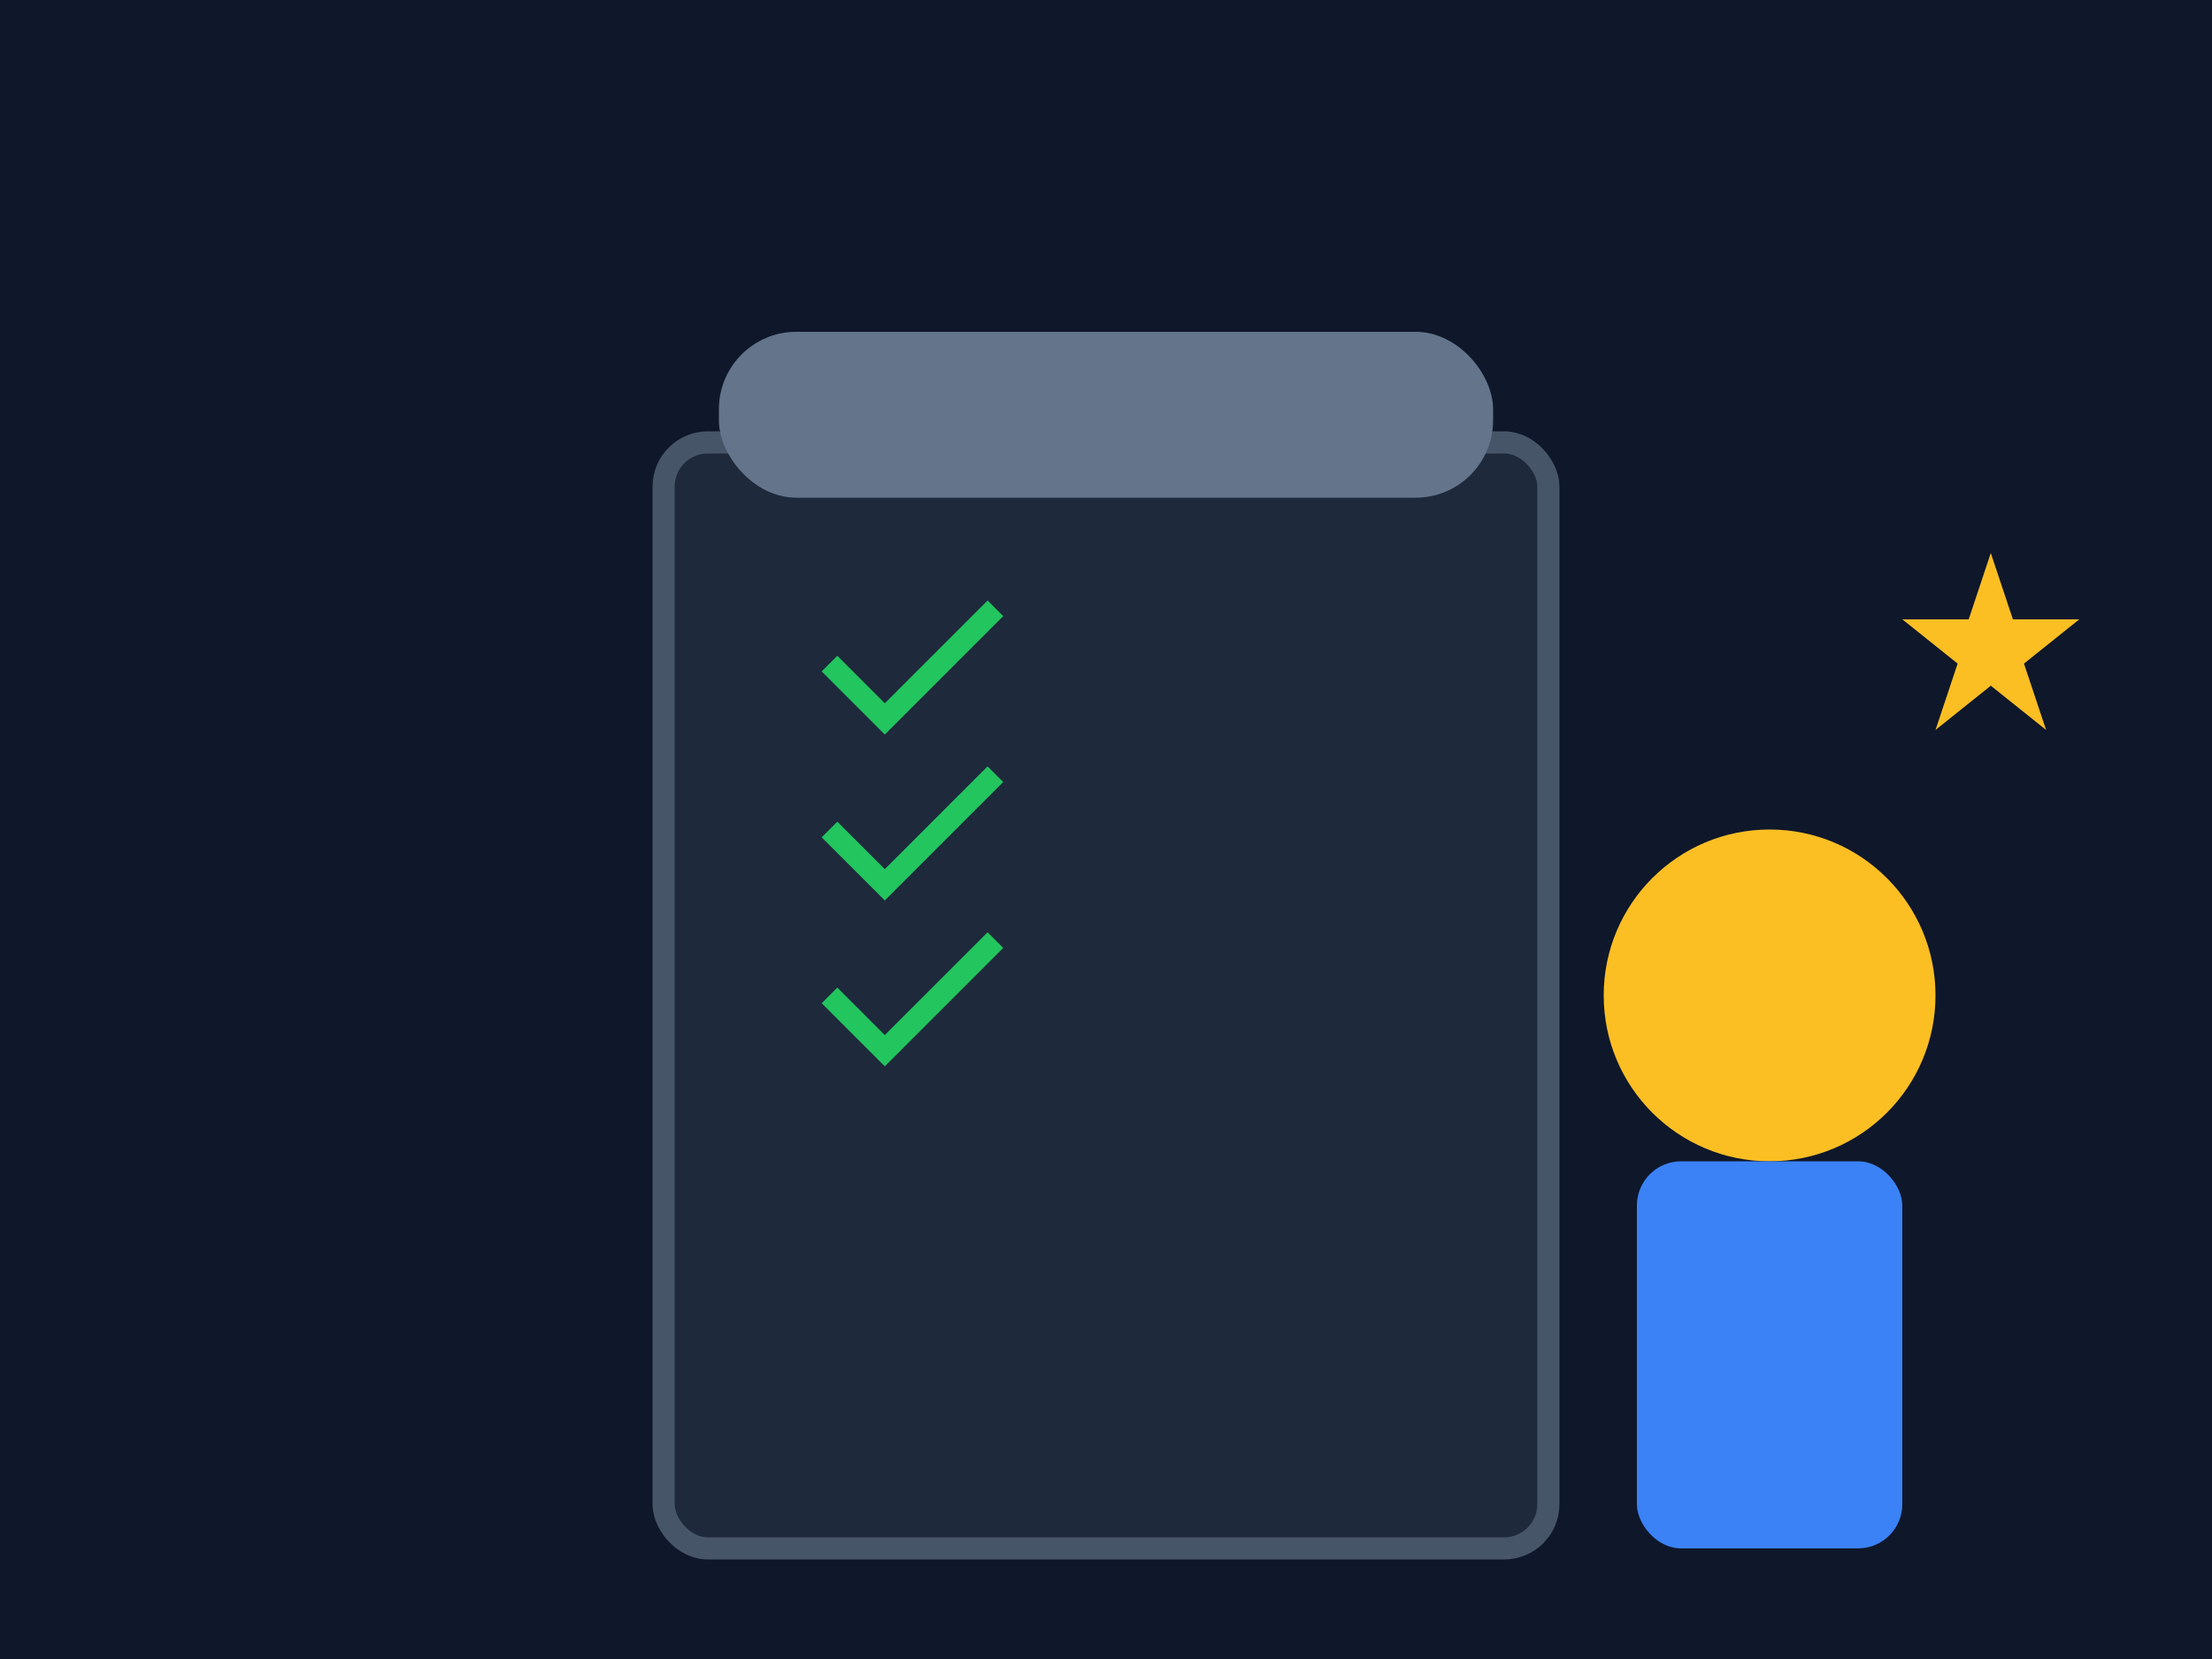 <svg width="200" height="150" viewBox="0 0 200 150" fill="none" xmlns="http://www.w3.org/2000/svg">
  <rect width="200" height="150" fill="#0f172a"/>

  <!-- Evaluation/Assessment illustration -->
  <g transform="translate(20, 20)">
    <!-- Clipboard -->
    <rect x="40" y="20" width="80" height="100" rx="4" fill="#1e293b" stroke="#475569" stroke-width="2"/>
    <rect x="45" y="10" width="70" height="15" rx="7" fill="#64748b"/>

    <!-- Checkmarks -->
    <path d="M55 40 L60 45 L70 35" stroke="#22c55e" stroke-width="2" fill="none"/>
    <path d="M55 55 L60 60 L70 50" stroke="#22c55e" stroke-width="2" fill="none"/>
    <path d="M55 70 L60 75 L70 65" stroke="#22c55e" stroke-width="2" fill="none"/>

    <!-- Child figure -->
    <circle cx="140" cy="70" r="15" fill="#fbbf24"/>
    <rect x="128" y="85" width="24" height="35" rx="4" fill="#3b82f6"/>

    <!-- Star (free class indicator) -->
    <path d="M160 30 L162 36 L168 36 L163 40 L165 46 L160 42 L155 46 L157 40 L152 36 L158 36 Z" fill="#fbbf24"/>
  </g>
</svg>